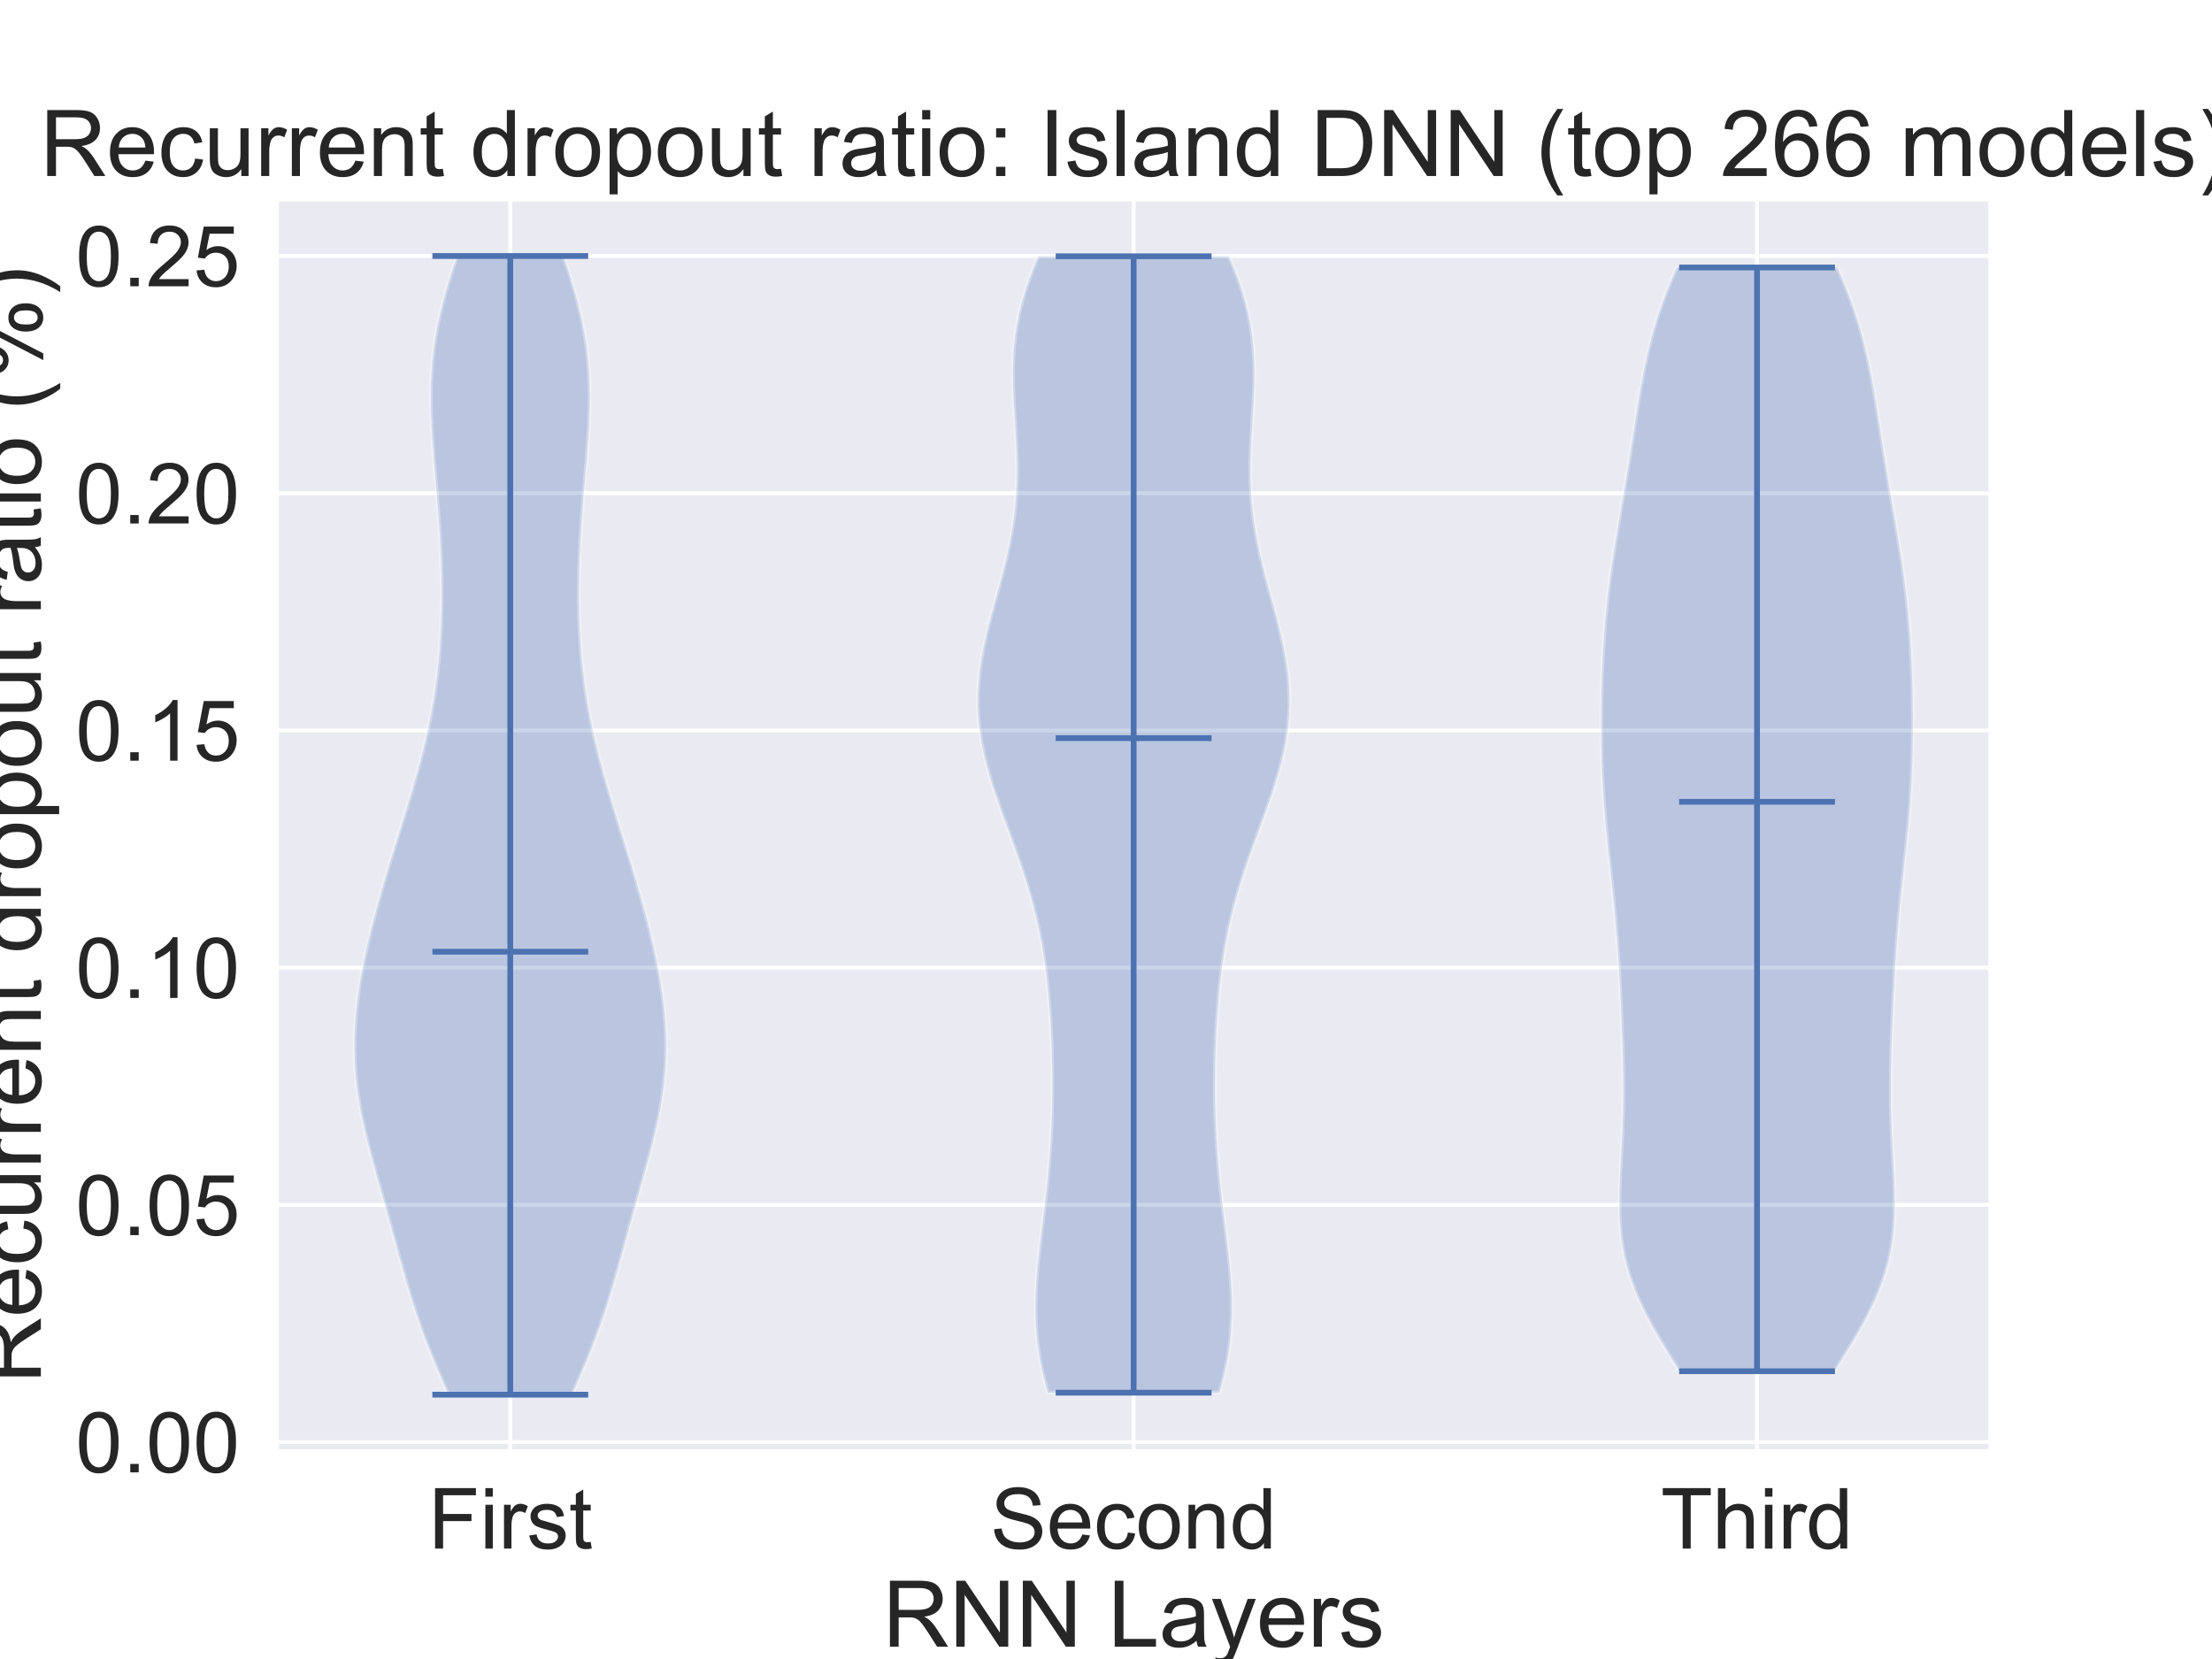 <?xml version="1.0" encoding="utf-8" standalone="no"?>
<!DOCTYPE svg PUBLIC "-//W3C//DTD SVG 1.1//EN"
  "http://www.w3.org/Graphics/SVG/1.1/DTD/svg11.dtd">
<!-- Created with matplotlib (https://matplotlib.org/) -->
<svg height="432pt" version="1.1" viewBox="0 0 576 432" width="576pt" xmlns="http://www.w3.org/2000/svg" xmlns:xlink="http://www.w3.org/1999/xlink">
 <defs>
  <style type="text/css">*{stroke-linecap:butt;stroke-linejoin:round;}</style>
 </defs>
 <g id="figure_1">
  <g id="patch_1">
   <path d="M 0 432 
L 576 432 
L 576 0 
L 0 0 
z
" style="fill:#ffffff;"/>
  </g>
  <g id="axes_1">
   <g id="patch_2">
    <path d="M 72 378 
L 518.4 378 
L 518.4 51.84 
L 72 51.84 
z
" style="fill:#eaeaf2;"/>
   </g>
   <g id="matplotlib.axis_1">
    <g id="xtick_1">
     <g id="line2d_1">
      <path clip-path="url(#pc6fac1fc31)" d="M 132.873 378 
L 132.873 51.84 
" style="fill:none;stroke:#ffffff;stroke-linecap:round;"/>
     </g>
     <g id="text_1">
      <!-- First -->
      <g style="fill:#262626;" transform="translate(111.491 403.247)scale(0.22 -0.22)">
       <defs>
        <path d="M 8.203 0 
L 8.203 71.578 
L 56.5 71.578 
L 56.5 63.141 
L 17.672 63.141 
L 17.672 40.969 
L 51.266 40.969 
L 51.266 32.516 
L 17.672 32.516 
L 17.672 0 
z
" id="ArialMT-70"/>
        <path d="M 6.641 61.469 
L 6.641 71.578 
L 15.438 71.578 
L 15.438 61.469 
z
M 6.641 0 
L 6.641 51.859 
L 15.438 51.859 
L 15.438 0 
z
" id="ArialMT-105"/>
        <path d="M 6.5 0 
L 6.5 51.859 
L 14.406 51.859 
L 14.406 44 
Q 17.438 49.516 20 51.266 
Q 22.562 53.031 25.641 53.031 
Q 30.078 53.031 34.672 50.203 
L 31.641 42.047 
Q 28.422 43.953 25.203 43.953 
Q 22.312 43.953 20.016 42.219 
Q 17.719 40.484 16.75 37.406 
Q 15.281 32.719 15.281 27.156 
L 15.281 0 
z
" id="ArialMT-114"/>
        <path d="M 3.078 15.484 
L 11.766 16.844 
Q 12.5 11.625 15.844 8.844 
Q 19.188 6.062 25.203 6.062 
Q 31.25 6.062 34.172 8.516 
Q 37.109 10.984 37.109 14.312 
Q 37.109 17.281 34.516 19 
Q 32.719 20.172 25.531 21.969 
Q 15.875 24.422 12.141 26.203 
Q 8.406 27.984 6.469 31.125 
Q 4.547 34.281 4.547 38.094 
Q 4.547 41.547 6.125 44.5 
Q 7.719 47.469 10.453 49.422 
Q 12.5 50.922 16.031 51.969 
Q 19.578 53.031 23.641 53.031 
Q 29.734 53.031 34.344 51.266 
Q 38.969 49.516 41.156 46.5 
Q 43.359 43.5 44.188 38.484 
L 35.594 37.312 
Q 35.016 41.312 32.203 43.547 
Q 29.391 45.797 24.266 45.797 
Q 18.219 45.797 15.625 43.797 
Q 13.031 41.797 13.031 39.109 
Q 13.031 37.406 14.109 36.031 
Q 15.188 34.625 17.484 33.688 
Q 18.797 33.203 25.25 31.453 
Q 34.578 28.953 38.25 27.359 
Q 41.938 25.781 44.031 22.75 
Q 46.141 19.734 46.141 15.234 
Q 46.141 10.844 43.578 6.953 
Q 41.016 3.078 36.172 0.953 
Q 31.344 -1.172 25.25 -1.172 
Q 15.141 -1.172 9.844 3.031 
Q 4.547 7.234 3.078 15.484 
z
" id="ArialMT-115"/>
        <path d="M 25.781 7.859 
L 27.047 0.094 
Q 23.344 -0.688 20.406 -0.688 
Q 15.625 -0.688 12.984 0.828 
Q 10.359 2.344 9.281 4.812 
Q 8.203 7.281 8.203 15.188 
L 8.203 45.016 
L 1.766 45.016 
L 1.766 51.859 
L 8.203 51.859 
L 8.203 64.703 
L 16.938 69.969 
L 16.938 51.859 
L 25.781 51.859 
L 25.781 45.016 
L 16.938 45.016 
L 16.938 14.703 
Q 16.938 10.938 17.406 9.859 
Q 17.875 8.797 18.922 8.156 
Q 19.969 7.516 21.922 7.516 
Q 23.391 7.516 25.781 7.859 
z
" id="ArialMT-116"/>
       </defs>
       <use xlink:href="#ArialMT-70"/>
       <use x="61.084" xlink:href="#ArialMT-105"/>
       <use x="83.301" xlink:href="#ArialMT-114"/>
       <use x="116.602" xlink:href="#ArialMT-115"/>
       <use x="166.602" xlink:href="#ArialMT-116"/>
      </g>
     </g>
    </g>
    <g id="xtick_2">
     <g id="line2d_2">
      <path clip-path="url(#pc6fac1fc31)" d="M 295.2 378 
L 295.2 51.84 
" style="fill:none;stroke:#ffffff;stroke-linecap:round;"/>
     </g>
     <g id="text_2">
      <!-- Second -->
      <g style="fill:#262626;" transform="translate(257.895 403.247)scale(0.22 -0.22)">
       <defs>
        <path d="M 4.5 23 
L 13.422 23.781 
Q 14.062 18.406 16.375 14.969 
Q 18.703 11.531 23.578 9.406 
Q 28.469 7.281 34.578 7.281 
Q 39.984 7.281 44.141 8.891 
Q 48.297 10.5 50.312 13.297 
Q 52.344 16.109 52.344 19.438 
Q 52.344 22.797 50.391 25.312 
Q 48.438 27.828 43.953 29.547 
Q 41.062 30.672 31.203 33.031 
Q 21.344 35.406 17.391 37.5 
Q 12.25 40.188 9.734 44.156 
Q 7.234 48.141 7.234 53.078 
Q 7.234 58.5 10.297 63.203 
Q 13.375 67.922 19.281 70.359 
Q 25.203 72.797 32.422 72.797 
Q 40.375 72.797 46.453 70.234 
Q 52.547 67.672 55.812 62.688 
Q 59.078 57.719 59.328 51.422 
L 50.25 50.734 
Q 49.516 57.516 45.281 60.984 
Q 41.062 64.453 32.812 64.453 
Q 24.219 64.453 20.281 61.297 
Q 16.359 58.156 16.359 53.719 
Q 16.359 49.859 19.141 47.359 
Q 21.875 44.875 33.422 42.266 
Q 44.969 39.656 49.266 37.703 
Q 55.516 34.812 58.484 30.391 
Q 61.469 25.984 61.469 20.219 
Q 61.469 14.5 58.203 9.438 
Q 54.938 4.391 48.797 1.578 
Q 42.672 -1.219 35.016 -1.219 
Q 25.297 -1.219 18.719 1.609 
Q 12.156 4.438 8.422 10.125 
Q 4.688 15.828 4.5 23 
z
" id="ArialMT-83"/>
        <path d="M 42.094 16.703 
L 51.172 15.578 
Q 49.031 7.625 43.219 3.219 
Q 37.406 -1.172 28.375 -1.172 
Q 17 -1.172 10.328 5.828 
Q 3.656 12.844 3.656 25.484 
Q 3.656 38.578 10.391 45.797 
Q 17.141 53.031 27.875 53.031 
Q 38.281 53.031 44.875 45.953 
Q 51.469 38.875 51.469 26.031 
Q 51.469 25.25 51.422 23.688 
L 12.75 23.688 
Q 13.234 15.141 17.578 10.594 
Q 21.922 6.062 28.422 6.062 
Q 33.25 6.062 36.672 8.594 
Q 40.094 11.141 42.094 16.703 
z
M 13.234 30.906 
L 42.188 30.906 
Q 41.609 37.453 38.875 40.719 
Q 34.672 45.797 27.984 45.797 
Q 21.922 45.797 17.797 41.75 
Q 13.672 37.703 13.234 30.906 
z
" id="ArialMT-101"/>
        <path d="M 40.438 19 
L 49.078 17.875 
Q 47.656 8.938 41.812 3.875 
Q 35.984 -1.172 27.484 -1.172 
Q 16.844 -1.172 10.375 5.781 
Q 3.906 12.75 3.906 25.734 
Q 3.906 34.125 6.688 40.422 
Q 9.469 46.734 15.156 49.875 
Q 20.844 53.031 27.547 53.031 
Q 35.984 53.031 41.359 48.75 
Q 46.734 44.484 48.25 36.625 
L 39.703 35.297 
Q 38.484 40.531 35.375 43.156 
Q 32.281 45.797 27.875 45.797 
Q 21.234 45.797 17.078 41.031 
Q 12.938 36.281 12.938 25.984 
Q 12.938 15.531 16.938 10.797 
Q 20.953 6.062 27.391 6.062 
Q 32.562 6.062 36.031 9.234 
Q 39.5 12.406 40.438 19 
z
" id="ArialMT-99"/>
        <path d="M 3.328 25.922 
Q 3.328 40.328 11.328 47.266 
Q 18.016 53.031 27.641 53.031 
Q 38.328 53.031 45.109 46.016 
Q 51.906 39.016 51.906 26.656 
Q 51.906 16.656 48.906 10.906 
Q 45.906 5.172 40.156 2 
Q 34.422 -1.172 27.641 -1.172 
Q 16.75 -1.172 10.031 5.812 
Q 3.328 12.797 3.328 25.922 
z
M 12.359 25.922 
Q 12.359 15.969 16.703 11.016 
Q 21.047 6.062 27.641 6.062 
Q 34.188 6.062 38.531 11.031 
Q 42.875 16.016 42.875 26.219 
Q 42.875 35.844 38.5 40.797 
Q 34.125 45.75 27.641 45.75 
Q 21.047 45.75 16.703 40.812 
Q 12.359 35.891 12.359 25.922 
z
" id="ArialMT-111"/>
        <path d="M 6.594 0 
L 6.594 51.859 
L 14.5 51.859 
L 14.5 44.484 
Q 20.219 53.031 31 53.031 
Q 35.688 53.031 39.625 51.344 
Q 43.562 49.656 45.516 46.922 
Q 47.469 44.188 48.25 40.438 
Q 48.734 37.984 48.734 31.891 
L 48.734 0 
L 39.938 0 
L 39.938 31.547 
Q 39.938 36.922 38.906 39.578 
Q 37.891 42.234 35.281 43.812 
Q 32.672 45.406 29.156 45.406 
Q 23.531 45.406 19.453 41.844 
Q 15.375 38.281 15.375 28.328 
L 15.375 0 
z
" id="ArialMT-110"/>
        <path d="M 40.234 0 
L 40.234 6.547 
Q 35.297 -1.172 25.734 -1.172 
Q 19.531 -1.172 14.328 2.25 
Q 9.125 5.672 6.266 11.797 
Q 3.422 17.922 3.422 25.875 
Q 3.422 33.641 6 39.969 
Q 8.594 46.297 13.766 49.656 
Q 18.953 53.031 25.344 53.031 
Q 30.031 53.031 33.688 51.047 
Q 37.359 49.078 39.656 45.906 
L 39.656 71.578 
L 48.391 71.578 
L 48.391 0 
z
M 12.453 25.875 
Q 12.453 15.922 16.641 10.984 
Q 20.844 6.062 26.562 6.062 
Q 32.328 6.062 36.344 10.766 
Q 40.375 15.484 40.375 25.141 
Q 40.375 35.797 36.266 40.766 
Q 32.172 45.75 26.172 45.75 
Q 20.312 45.75 16.375 40.969 
Q 12.453 36.188 12.453 25.875 
z
" id="ArialMT-100"/>
       </defs>
       <use xlink:href="#ArialMT-83"/>
       <use x="66.699" xlink:href="#ArialMT-101"/>
       <use x="122.314" xlink:href="#ArialMT-99"/>
       <use x="172.314" xlink:href="#ArialMT-111"/>
       <use x="227.93" xlink:href="#ArialMT-110"/>
       <use x="283.545" xlink:href="#ArialMT-100"/>
      </g>
     </g>
    </g>
    <g id="xtick_3">
     <g id="line2d_3">
      <path clip-path="url(#pc6fac1fc31)" d="M 457.527 378 
L 457.527 51.84 
" style="fill:none;stroke:#ffffff;stroke-linecap:round;"/>
     </g>
     <g id="text_3">
      <!-- Third -->
      <g style="fill:#262626;" transform="translate(432.468 403.247)scale(0.22 -0.22)">
       <defs>
        <path d="M 25.922 0 
L 25.922 63.141 
L 2.344 63.141 
L 2.344 71.578 
L 59.078 71.578 
L 59.078 63.141 
L 35.406 63.141 
L 35.406 0 
z
" id="ArialMT-84"/>
        <path d="M 6.594 0 
L 6.594 71.578 
L 15.375 71.578 
L 15.375 45.906 
Q 21.531 53.031 30.906 53.031 
Q 36.672 53.031 40.922 50.75 
Q 45.172 48.484 47 44.484 
Q 48.828 40.484 48.828 32.859 
L 48.828 0 
L 40.047 0 
L 40.047 32.859 
Q 40.047 39.453 37.188 42.453 
Q 34.328 45.453 29.109 45.453 
Q 25.203 45.453 21.75 43.422 
Q 18.312 41.406 16.844 37.938 
Q 15.375 34.469 15.375 28.375 
L 15.375 0 
z
" id="ArialMT-104"/>
       </defs>
       <use xlink:href="#ArialMT-84"/>
       <use x="61.084" xlink:href="#ArialMT-104"/>
       <use x="116.699" xlink:href="#ArialMT-105"/>
       <use x="138.916" xlink:href="#ArialMT-114"/>
       <use x="172.217" xlink:href="#ArialMT-100"/>
      </g>
     </g>
    </g>
    <g id="text_4">
     <!-- RNN Layers -->
     <g style="fill:#262626;" transform="translate(229.852 428.798)scale(0.24 -0.24)">
      <defs>
       <path d="M 7.859 0 
L 7.859 71.578 
L 39.594 71.578 
Q 49.172 71.578 54.141 69.641 
Q 59.125 67.719 62.109 62.828 
Q 65.094 57.953 65.094 52.047 
Q 65.094 44.438 60.156 39.203 
Q 55.219 33.984 44.922 32.562 
Q 48.688 30.766 50.641 29 
Q 54.781 25.203 58.5 19.484 
L 70.953 0 
L 59.031 0 
L 49.562 14.891 
Q 45.406 21.344 42.719 24.75 
Q 40.047 28.172 37.922 29.531 
Q 35.797 30.906 33.594 31.453 
Q 31.984 31.781 28.328 31.781 
L 17.328 31.781 
L 17.328 0 
z
M 17.328 39.984 
L 37.703 39.984 
Q 44.188 39.984 47.844 41.328 
Q 51.516 42.672 53.422 45.625 
Q 55.328 48.578 55.328 52.047 
Q 55.328 57.125 51.641 60.391 
Q 47.953 63.672 39.984 63.672 
L 17.328 63.672 
z
" id="ArialMT-82"/>
       <path d="M 7.625 0 
L 7.625 71.578 
L 17.328 71.578 
L 54.938 15.375 
L 54.938 71.578 
L 64.016 71.578 
L 64.016 0 
L 54.297 0 
L 16.703 56.25 
L 16.703 0 
z
" id="ArialMT-78"/>
       <path id="ArialMT-32"/>
       <path d="M 7.328 0 
L 7.328 71.578 
L 16.797 71.578 
L 16.797 8.453 
L 52.047 8.453 
L 52.047 0 
z
" id="ArialMT-76"/>
       <path d="M 40.438 6.391 
Q 35.547 2.25 31.031 0.531 
Q 26.516 -1.172 21.344 -1.172 
Q 12.797 -1.172 8.203 3 
Q 3.609 7.172 3.609 13.672 
Q 3.609 17.484 5.344 20.625 
Q 7.078 23.781 9.891 25.688 
Q 12.703 27.594 16.219 28.562 
Q 18.797 29.25 24.031 29.891 
Q 34.672 31.156 39.703 32.906 
Q 39.75 34.719 39.75 35.203 
Q 39.75 40.578 37.25 42.781 
Q 33.891 45.75 27.25 45.75 
Q 21.047 45.75 18.094 43.578 
Q 15.141 41.406 13.719 35.891 
L 5.125 37.062 
Q 6.297 42.578 8.984 45.969 
Q 11.672 49.359 16.75 51.188 
Q 21.828 53.031 28.516 53.031 
Q 35.156 53.031 39.297 51.469 
Q 43.453 49.906 45.406 47.531 
Q 47.359 45.172 48.141 41.547 
Q 48.578 39.312 48.578 33.453 
L 48.578 21.734 
Q 48.578 9.469 49.141 6.219 
Q 49.703 2.984 51.375 0 
L 42.188 0 
Q 40.828 2.734 40.438 6.391 
z
M 39.703 26.031 
Q 34.906 24.078 25.344 22.703 
Q 19.922 21.922 17.672 20.938 
Q 15.438 19.969 14.203 18.094 
Q 12.984 16.219 12.984 13.922 
Q 12.984 10.406 15.641 8.062 
Q 18.312 5.719 23.438 5.719 
Q 28.516 5.719 32.469 7.938 
Q 36.422 10.156 38.281 14.016 
Q 39.703 17 39.703 22.797 
z
" id="ArialMT-97"/>
       <path d="M 6.203 -19.969 
L 5.219 -11.719 
Q 8.109 -12.5 10.25 -12.5 
Q 13.188 -12.5 14.938 -11.516 
Q 16.703 -10.547 17.828 -8.797 
Q 18.656 -7.469 20.516 -2.25 
Q 20.75 -1.516 21.297 -0.094 
L 1.609 51.859 
L 11.078 51.859 
L 21.875 21.828 
Q 23.969 16.109 25.641 9.812 
Q 27.156 15.875 29.25 21.625 
L 40.328 51.859 
L 49.125 51.859 
L 29.391 -0.875 
Q 26.219 -9.422 24.469 -12.641 
Q 22.125 -17 19.094 -19.016 
Q 16.062 -21.047 11.859 -21.047 
Q 9.328 -21.047 6.203 -19.969 
z
" id="ArialMT-121"/>
      </defs>
      <use xlink:href="#ArialMT-82"/>
      <use x="72.217" xlink:href="#ArialMT-78"/>
      <use x="144.434" xlink:href="#ArialMT-78"/>
      <use x="216.65" xlink:href="#ArialMT-32"/>
      <use x="244.434" xlink:href="#ArialMT-76"/>
      <use x="300.049" xlink:href="#ArialMT-97"/>
      <use x="355.664" xlink:href="#ArialMT-121"/>
      <use x="405.664" xlink:href="#ArialMT-101"/>
      <use x="461.279" xlink:href="#ArialMT-114"/>
      <use x="494.58" xlink:href="#ArialMT-115"/>
     </g>
    </g>
   </g>
   <g id="matplotlib.axis_2">
    <g id="ytick_1">
     <g id="line2d_4">
      <path clip-path="url(#pc6fac1fc31)" d="M 72 375.529 
L 518.4 375.529 
" style="fill:none;stroke:#ffffff;stroke-linecap:round;"/>
     </g>
     <g id="text_5">
      <!-- 0.00 -->
      <g style="fill:#262626;" transform="translate(19.686 383.403)scale(0.22 -0.22)">
       <defs>
        <path d="M 4.156 35.297 
Q 4.156 48 6.766 55.734 
Q 9.375 63.484 14.516 67.672 
Q 19.672 71.875 27.484 71.875 
Q 33.25 71.875 37.594 69.547 
Q 41.938 67.234 44.766 62.859 
Q 47.609 58.5 49.219 52.219 
Q 50.828 45.953 50.828 35.297 
Q 50.828 22.703 48.234 14.969 
Q 45.656 7.234 40.5 3 
Q 35.359 -1.219 27.484 -1.219 
Q 17.141 -1.219 11.234 6.203 
Q 4.156 15.141 4.156 35.297 
z
M 13.188 35.297 
Q 13.188 17.672 17.312 11.828 
Q 21.438 6 27.484 6 
Q 33.547 6 37.672 11.859 
Q 41.797 17.719 41.797 35.297 
Q 41.797 52.984 37.672 58.781 
Q 33.547 64.594 27.391 64.594 
Q 21.344 64.594 17.719 59.469 
Q 13.188 52.938 13.188 35.297 
z
" id="ArialMT-48"/>
        <path d="M 9.078 0 
L 9.078 10.016 
L 19.094 10.016 
L 19.094 0 
z
" id="ArialMT-46"/>
       </defs>
       <use xlink:href="#ArialMT-48"/>
       <use x="55.615" xlink:href="#ArialMT-46"/>
       <use x="83.398" xlink:href="#ArialMT-48"/>
       <use x="139.014" xlink:href="#ArialMT-48"/>
      </g>
     </g>
    </g>
    <g id="ytick_2">
     <g id="line2d_5">
      <path clip-path="url(#pc6fac1fc31)" d="M 72 313.756 
L 518.4 313.756 
" style="fill:none;stroke:#ffffff;stroke-linecap:round;"/>
     </g>
     <g id="text_6">
      <!-- 0.05 -->
      <g style="fill:#262626;" transform="translate(19.686 321.63)scale(0.22 -0.22)">
       <defs>
        <path d="M 4.156 18.75 
L 13.375 19.531 
Q 14.406 12.797 18.141 9.391 
Q 21.875 6 27.156 6 
Q 33.5 6 37.891 10.781 
Q 42.281 15.578 42.281 23.484 
Q 42.281 31 38.062 35.344 
Q 33.844 39.703 27 39.703 
Q 22.75 39.703 19.328 37.766 
Q 15.922 35.844 13.969 32.766 
L 5.719 33.844 
L 12.641 70.609 
L 48.25 70.609 
L 48.25 62.203 
L 19.672 62.203 
L 15.828 42.969 
Q 22.266 47.469 29.344 47.469 
Q 38.719 47.469 45.156 40.969 
Q 51.609 34.469 51.609 24.266 
Q 51.609 14.547 45.953 7.469 
Q 39.062 -1.219 27.156 -1.219 
Q 17.391 -1.219 11.203 4.25 
Q 5.031 9.719 4.156 18.75 
z
" id="ArialMT-53"/>
       </defs>
       <use xlink:href="#ArialMT-48"/>
       <use x="55.615" xlink:href="#ArialMT-46"/>
       <use x="83.398" xlink:href="#ArialMT-48"/>
       <use x="139.014" xlink:href="#ArialMT-53"/>
      </g>
     </g>
    </g>
    <g id="ytick_3">
     <g id="line2d_6">
      <path clip-path="url(#pc6fac1fc31)" d="M 72 251.984 
L 518.4 251.984 
" style="fill:none;stroke:#ffffff;stroke-linecap:round;"/>
     </g>
     <g id="text_7">
      <!-- 0.10 -->
      <g style="fill:#262626;" transform="translate(19.686 259.857)scale(0.22 -0.22)">
       <defs>
        <path d="M 37.25 0 
L 28.469 0 
L 28.469 56 
Q 25.297 52.984 20.141 49.953 
Q 14.984 46.922 10.891 45.406 
L 10.891 53.906 
Q 18.266 57.375 23.781 62.297 
Q 29.297 67.234 31.594 71.875 
L 37.25 71.875 
z
" id="ArialMT-49"/>
       </defs>
       <use xlink:href="#ArialMT-48"/>
       <use x="55.615" xlink:href="#ArialMT-46"/>
       <use x="83.398" xlink:href="#ArialMT-49"/>
       <use x="139.014" xlink:href="#ArialMT-48"/>
      </g>
     </g>
    </g>
    <g id="ytick_4">
     <g id="line2d_7">
      <path clip-path="url(#pc6fac1fc31)" d="M 72 190.211 
L 518.4 190.211 
" style="fill:none;stroke:#ffffff;stroke-linecap:round;"/>
     </g>
     <g id="text_8">
      <!-- 0.15 -->
      <g style="fill:#262626;" transform="translate(19.686 198.085)scale(0.22 -0.22)">
       <use xlink:href="#ArialMT-48"/>
       <use x="55.615" xlink:href="#ArialMT-46"/>
       <use x="83.398" xlink:href="#ArialMT-49"/>
       <use x="139.014" xlink:href="#ArialMT-53"/>
      </g>
     </g>
    </g>
    <g id="ytick_5">
     <g id="line2d_8">
      <path clip-path="url(#pc6fac1fc31)" d="M 72 128.438 
L 518.4 128.438 
" style="fill:none;stroke:#ffffff;stroke-linecap:round;"/>
     </g>
     <g id="text_9">
      <!-- 0.20 -->
      <g style="fill:#262626;" transform="translate(19.686 136.312)scale(0.22 -0.22)">
       <defs>
        <path d="M 50.344 8.453 
L 50.344 0 
L 3.031 0 
Q 2.938 3.172 4.047 6.109 
Q 5.859 10.938 9.828 15.625 
Q 13.812 20.312 21.344 26.469 
Q 33.016 36.031 37.109 41.625 
Q 41.219 47.219 41.219 52.203 
Q 41.219 57.422 37.469 61 
Q 33.734 64.594 27.734 64.594 
Q 21.391 64.594 17.578 60.781 
Q 13.766 56.984 13.719 50.25 
L 4.688 51.172 
Q 5.609 61.281 11.656 66.578 
Q 17.719 71.875 27.938 71.875 
Q 38.234 71.875 44.234 66.156 
Q 50.25 60.453 50.25 52 
Q 50.25 47.703 48.484 43.547 
Q 46.734 39.406 42.656 34.812 
Q 38.578 30.219 29.109 22.219 
Q 21.188 15.578 18.938 13.203 
Q 16.703 10.844 15.234 8.453 
z
" id="ArialMT-50"/>
       </defs>
       <use xlink:href="#ArialMT-48"/>
       <use x="55.615" xlink:href="#ArialMT-46"/>
       <use x="83.398" xlink:href="#ArialMT-50"/>
       <use x="139.014" xlink:href="#ArialMT-48"/>
      </g>
     </g>
    </g>
    <g id="ytick_6">
     <g id="line2d_9">
      <path clip-path="url(#pc6fac1fc31)" d="M 72 66.665 
L 518.4 66.665 
" style="fill:none;stroke:#ffffff;stroke-linecap:round;"/>
     </g>
     <g id="text_10">
      <!-- 0.25 -->
      <g style="fill:#262626;" transform="translate(19.686 74.539)scale(0.22 -0.22)">
       <use xlink:href="#ArialMT-48"/>
       <use x="55.615" xlink:href="#ArialMT-46"/>
       <use x="83.398" xlink:href="#ArialMT-50"/>
       <use x="139.014" xlink:href="#ArialMT-53"/>
      </g>
     </g>
    </g>
    <g id="text_11">
     <!-- Recurrent dropout ratio (%) -->
     <g style="fill:#262626;" transform="translate(10.635 360.304)rotate(-90)scale(0.24 -0.24)">
      <defs>
       <path d="M 40.578 0 
L 40.578 7.625 
Q 34.516 -1.172 24.125 -1.172 
Q 19.531 -1.172 15.547 0.578 
Q 11.578 2.344 9.641 5 
Q 7.719 7.672 6.938 11.531 
Q 6.391 14.109 6.391 19.734 
L 6.391 51.859 
L 15.188 51.859 
L 15.188 23.094 
Q 15.188 16.219 15.719 13.812 
Q 16.547 10.359 19.234 8.375 
Q 21.922 6.391 25.875 6.391 
Q 29.828 6.391 33.297 8.422 
Q 36.766 10.453 38.203 13.938 
Q 39.656 17.438 39.656 24.078 
L 39.656 51.859 
L 48.438 51.859 
L 48.438 0 
z
" id="ArialMT-117"/>
       <path d="M 6.594 -19.875 
L 6.594 51.859 
L 14.594 51.859 
L 14.594 45.125 
Q 17.438 49.078 21 51.047 
Q 24.562 53.031 29.641 53.031 
Q 36.281 53.031 41.359 49.609 
Q 46.438 46.188 49.016 39.953 
Q 51.609 33.734 51.609 26.312 
Q 51.609 18.359 48.75 11.984 
Q 45.906 5.609 40.453 2.219 
Q 35.016 -1.172 29 -1.172 
Q 24.609 -1.172 21.109 0.688 
Q 17.625 2.547 15.375 5.375 
L 15.375 -19.875 
z
M 14.547 25.641 
Q 14.547 15.625 18.594 10.844 
Q 22.656 6.062 28.422 6.062 
Q 34.281 6.062 38.453 11.016 
Q 42.625 15.969 42.625 26.375 
Q 42.625 36.281 38.547 41.203 
Q 34.469 46.141 28.812 46.141 
Q 23.188 46.141 18.859 40.891 
Q 14.547 35.641 14.547 25.641 
z
" id="ArialMT-112"/>
       <path d="M 23.391 -21.047 
Q 16.109 -11.859 11.078 0.438 
Q 6.062 12.75 6.062 25.922 
Q 6.062 37.547 9.812 48.188 
Q 14.203 60.547 23.391 72.797 
L 29.688 72.797 
Q 23.781 62.641 21.875 58.297 
Q 18.891 51.562 17.188 44.234 
Q 15.094 35.109 15.094 25.875 
Q 15.094 2.391 29.688 -21.047 
z
" id="ArialMT-40"/>
       <path d="M 5.812 54.391 
Q 5.812 62.062 9.672 67.422 
Q 13.531 72.797 20.844 72.797 
Q 27.594 72.797 32 67.984 
Q 36.422 63.188 36.422 53.859 
Q 36.422 44.781 31.953 39.875 
Q 27.484 34.969 20.953 34.969 
Q 14.453 34.969 10.125 39.797 
Q 5.812 44.625 5.812 54.391 
z
M 21.094 66.75 
Q 17.828 66.75 15.656 63.906 
Q 13.484 61.078 13.484 53.516 
Q 13.484 46.625 15.672 43.812 
Q 17.875 41.016 21.094 41.016 
Q 24.422 41.016 26.594 43.844 
Q 28.766 46.688 28.766 54.203 
Q 28.766 61.141 26.562 63.938 
Q 24.359 66.75 21.094 66.75 
z
M 21.141 -2.641 
L 60.297 72.797 
L 67.438 72.797 
L 28.422 -2.641 
z
M 52.094 16.797 
Q 52.094 24.516 55.953 29.859 
Q 59.812 35.203 67.188 35.203 
Q 73.922 35.203 78.344 30.391 
Q 82.766 25.594 82.766 16.266 
Q 82.766 7.172 78.297 2.266 
Q 73.828 -2.641 67.234 -2.641 
Q 60.75 -2.641 56.422 2.219 
Q 52.094 7.078 52.094 16.797 
z
M 67.438 29.156 
Q 64.109 29.156 61.938 26.312 
Q 59.766 23.484 59.766 15.922 
Q 59.766 9.078 61.953 6.25 
Q 64.156 3.422 67.391 3.422 
Q 70.75 3.422 72.922 6.25 
Q 75.094 9.078 75.094 16.609 
Q 75.094 23.531 72.891 26.344 
Q 70.703 29.156 67.438 29.156 
z
" id="ArialMT-37"/>
       <path d="M 12.359 -21.047 
L 6.062 -21.047 
Q 20.656 2.391 20.656 25.875 
Q 20.656 35.062 18.562 44.094 
Q 16.891 51.422 13.922 58.156 
Q 12.016 62.547 6.062 72.797 
L 12.359 72.797 
Q 21.531 60.547 25.922 48.188 
Q 29.688 37.547 29.688 25.922 
Q 29.688 12.75 24.625 0.438 
Q 19.578 -11.859 12.359 -21.047 
z
" id="ArialMT-41"/>
      </defs>
      <use xlink:href="#ArialMT-82"/>
      <use x="72.217" xlink:href="#ArialMT-101"/>
      <use x="127.832" xlink:href="#ArialMT-99"/>
      <use x="177.832" xlink:href="#ArialMT-117"/>
      <use x="233.447" xlink:href="#ArialMT-114"/>
      <use x="266.748" xlink:href="#ArialMT-114"/>
      <use x="300.049" xlink:href="#ArialMT-101"/>
      <use x="355.664" xlink:href="#ArialMT-110"/>
      <use x="411.279" xlink:href="#ArialMT-116"/>
      <use x="439.062" xlink:href="#ArialMT-32"/>
      <use x="466.846" xlink:href="#ArialMT-100"/>
      <use x="522.461" xlink:href="#ArialMT-114"/>
      <use x="555.762" xlink:href="#ArialMT-111"/>
      <use x="611.377" xlink:href="#ArialMT-112"/>
      <use x="666.992" xlink:href="#ArialMT-111"/>
      <use x="722.607" xlink:href="#ArialMT-117"/>
      <use x="778.223" xlink:href="#ArialMT-116"/>
      <use x="806.006" xlink:href="#ArialMT-32"/>
      <use x="833.789" xlink:href="#ArialMT-114"/>
      <use x="867.09" xlink:href="#ArialMT-97"/>
      <use x="922.705" xlink:href="#ArialMT-116"/>
      <use x="950.488" xlink:href="#ArialMT-105"/>
      <use x="972.705" xlink:href="#ArialMT-111"/>
      <use x="1028.32" xlink:href="#ArialMT-32"/>
      <use x="1056.104" xlink:href="#ArialMT-40"/>
      <use x="1089.404" xlink:href="#ArialMT-37"/>
      <use x="1178.32" xlink:href="#ArialMT-41"/>
     </g>
    </g>
   </g>
   <g id="PolyCollection_1">
    <defs>
     <path d="M 148.932 -68.825 
L 116.814 -68.825 
L 115.485 -71.82 
L 114.185 -74.816 
L 112.924 -77.811 
L 111.715 -80.806 
L 110.563 -83.801 
L 109.471 -86.796 
L 108.44 -89.791 
L 107.465 -92.786 
L 106.54 -95.781 
L 105.657 -98.776 
L 104.803 -101.771 
L 103.97 -104.766 
L 103.147 -107.761 
L 102.325 -110.756 
L 101.499 -113.751 
L 100.664 -116.746 
L 99.821 -119.741 
L 98.973 -122.736 
L 98.128 -125.731 
L 97.294 -128.726 
L 96.483 -131.721 
L 95.71 -134.716 
L 94.987 -137.711 
L 94.328 -140.706 
L 93.747 -143.701 
L 93.253 -146.697 
L 92.856 -149.692 
L 92.562 -152.687 
L 92.373 -155.682 
L 92.291 -158.677 
L 92.314 -161.672 
L 92.438 -164.667 
L 92.657 -167.662 
L 92.966 -170.657 
L 93.358 -173.652 
L 93.824 -176.647 
L 94.359 -179.642 
L 94.955 -182.637 
L 95.607 -185.632 
L 96.308 -188.627 
L 97.054 -191.622 
L 97.84 -194.617 
L 98.662 -197.612 
L 99.515 -200.607 
L 100.394 -203.602 
L 101.295 -206.597 
L 102.213 -209.592 
L 103.141 -212.587 
L 104.074 -215.582 
L 105.004 -218.578 
L 105.926 -221.573 
L 106.831 -224.568 
L 107.713 -227.563 
L 108.565 -230.558 
L 109.379 -233.553 
L 110.15 -236.548 
L 110.872 -239.543 
L 111.54 -242.538 
L 112.15 -245.533 
L 112.701 -248.528 
L 113.189 -251.523 
L 113.615 -254.518 
L 113.98 -257.513 
L 114.284 -260.508 
L 114.531 -263.503 
L 114.723 -266.498 
L 114.863 -269.493 
L 114.955 -272.488 
L 115.002 -275.483 
L 115.007 -278.478 
L 114.972 -281.473 
L 114.9 -284.468 
L 114.793 -287.463 
L 114.654 -290.459 
L 114.485 -293.454 
L 114.288 -296.449 
L 114.069 -299.444 
L 113.83 -302.439 
L 113.578 -305.434 
L 113.321 -308.429 
L 113.066 -311.424 
L 112.823 -314.419 
L 112.603 -317.414 
L 112.417 -320.409 
L 112.276 -323.404 
L 112.193 -326.399 
L 112.179 -329.394 
L 112.243 -332.389 
L 112.394 -335.384 
L 112.639 -338.379 
L 112.984 -341.374 
L 113.429 -344.369 
L 113.976 -347.364 
L 114.62 -350.359 
L 115.356 -353.354 
L 116.175 -356.349 
L 117.068 -359.344 
L 118.021 -362.34 
L 119.021 -365.335 
L 146.724 -365.335 
L 146.724 -365.335 
L 147.724 -362.34 
L 148.678 -359.344 
L 149.571 -356.349 
L 150.39 -353.354 
L 151.126 -350.359 
L 151.77 -347.364 
L 152.316 -344.369 
L 152.762 -341.374 
L 153.106 -338.379 
L 153.352 -335.384 
L 153.503 -332.389 
L 153.567 -329.394 
L 153.552 -326.399 
L 153.469 -323.404 
L 153.329 -320.409 
L 153.142 -317.414 
L 152.922 -314.419 
L 152.679 -311.424 
L 152.425 -308.429 
L 152.167 -305.434 
L 151.916 -302.439 
L 151.677 -299.444 
L 151.457 -296.449 
L 151.261 -293.454 
L 151.091 -290.459 
L 150.952 -287.463 
L 150.846 -284.468 
L 150.774 -281.473 
L 150.739 -278.478 
L 150.743 -275.483 
L 150.79 -272.488 
L 150.882 -269.493 
L 151.023 -266.498 
L 151.215 -263.503 
L 151.461 -260.508 
L 151.766 -257.513 
L 152.13 -254.518 
L 152.557 -251.523 
L 153.045 -248.528 
L 153.595 -245.533 
L 154.205 -242.538 
L 154.873 -239.543 
L 155.595 -236.548 
L 156.366 -233.553 
L 157.181 -230.558 
L 158.032 -227.563 
L 158.914 -224.568 
L 159.82 -221.573 
L 160.741 -218.578 
L 161.672 -215.582 
L 162.605 -212.587 
L 163.533 -209.592 
L 164.45 -206.597 
L 165.351 -203.602 
L 166.231 -200.607 
L 167.083 -197.612 
L 167.905 -194.617 
L 168.691 -191.622 
L 169.437 -188.627 
L 170.139 -185.632 
L 170.79 -182.637 
L 171.386 -179.642 
L 171.921 -176.647 
L 172.388 -173.652 
L 172.779 -170.657 
L 173.088 -167.662 
L 173.308 -164.667 
L 173.432 -161.672 
L 173.455 -158.677 
L 173.372 -155.682 
L 173.184 -152.687 
L 172.889 -149.692 
L 172.492 -146.697 
L 171.998 -143.701 
L 171.417 -140.706 
L 170.758 -137.711 
L 170.036 -134.716 
L 169.262 -131.721 
L 168.452 -128.726 
L 167.618 -125.731 
L 166.772 -122.736 
L 165.924 -119.741 
L 165.082 -116.746 
L 164.247 -113.751 
L 163.42 -110.756 
L 162.598 -107.761 
L 161.775 -104.766 
L 160.942 -101.771 
L 160.089 -98.776 
L 159.205 -95.781 
L 158.28 -92.786 
L 157.306 -89.791 
L 156.274 -86.796 
L 155.183 -83.801 
L 154.031 -80.806 
L 152.821 -77.811 
L 151.561 -74.816 
L 150.26 -71.82 
L 148.932 -68.825 
z
" id="m74d374fa89" style="stroke:#ffffff;stroke-opacity:0.3;"/>
    </defs>
    <g clip-path="url(#pc6fac1fc31)">
     <use style="fill:#4c72b0;fill-opacity:0.3;stroke:#ffffff;stroke-opacity:0.3;" x="0" xlink:href="#m74d374fa89" y="432"/>
    </g>
   </g>
   <g id="PolyCollection_2">
    <defs>
     <path d="M 317.513 -69.352 
L 272.887 -69.352 
L 272.046 -72.341 
L 271.325 -75.33 
L 270.732 -78.319 
L 270.269 -81.309 
L 269.934 -84.298 
L 269.723 -87.287 
L 269.629 -90.276 
L 269.642 -93.265 
L 269.749 -96.254 
L 269.938 -99.243 
L 270.192 -102.232 
L 270.497 -105.221 
L 270.838 -108.21 
L 271.201 -111.199 
L 271.572 -114.188 
L 271.939 -117.177 
L 272.293 -120.166 
L 272.624 -123.155 
L 272.926 -126.144 
L 273.195 -129.133 
L 273.427 -132.122 
L 273.621 -135.111 
L 273.776 -138.1 
L 273.893 -141.09 
L 273.972 -144.079 
L 274.017 -147.068 
L 274.028 -150.057 
L 274.006 -153.046 
L 273.953 -156.035 
L 273.87 -159.024 
L 273.755 -162.013 
L 273.606 -165.002 
L 273.422 -167.991 
L 273.198 -170.98 
L 272.931 -173.969 
L 272.613 -176.958 
L 272.241 -179.947 
L 271.808 -182.936 
L 271.309 -185.925 
L 270.74 -188.914 
L 270.096 -191.903 
L 269.376 -194.892 
L 268.58 -197.882 
L 267.712 -200.871 
L 266.776 -203.86 
L 265.78 -206.849 
L 264.736 -209.838 
L 263.657 -212.827 
L 262.559 -215.816 
L 261.46 -218.805 
L 260.381 -221.794 
L 259.34 -224.783 
L 258.36 -227.772 
L 257.459 -230.761 
L 256.657 -233.75 
L 255.971 -236.739 
L 255.415 -239.728 
L 254.999 -242.717 
L 254.733 -245.706 
L 254.618 -248.695 
L 254.655 -251.684 
L 254.84 -254.673 
L 255.163 -257.663 
L 255.614 -260.652 
L 256.176 -263.641 
L 256.832 -266.63 
L 257.563 -269.619 
L 258.345 -272.608 
L 259.157 -275.597 
L 259.977 -278.586 
L 260.783 -281.575 
L 261.553 -284.564 
L 262.269 -287.553 
L 262.914 -290.542 
L 263.476 -293.531 
L 263.944 -296.52 
L 264.313 -299.509 
L 264.579 -302.498 
L 264.745 -305.487 
L 264.817 -308.476 
L 264.804 -311.465 
L 264.721 -314.455 
L 264.582 -317.444 
L 264.407 -320.433 
L 264.218 -323.422 
L 264.037 -326.411 
L 263.886 -329.4 
L 263.789 -332.389 
L 263.767 -335.378 
L 263.839 -338.367 
L 264.023 -341.356 
L 264.334 -344.345 
L 264.781 -347.334 
L 265.37 -350.323 
L 266.105 -353.312 
L 266.983 -356.301 
L 267.998 -359.29 
L 269.14 -362.279 
L 270.395 -365.268 
L 320.005 -365.268 
L 320.005 -365.268 
L 321.26 -362.279 
L 322.402 -359.29 
L 323.417 -356.301 
L 324.295 -353.312 
L 325.03 -350.323 
L 325.619 -347.334 
L 326.066 -344.345 
L 326.377 -341.356 
L 326.561 -338.367 
L 326.633 -335.378 
L 326.611 -332.389 
L 326.514 -329.4 
L 326.363 -326.411 
L 326.182 -323.422 
L 325.993 -320.433 
L 325.818 -317.444 
L 325.679 -314.455 
L 325.596 -311.465 
L 325.583 -308.476 
L 325.655 -305.487 
L 325.821 -302.498 
L 326.087 -299.509 
L 326.456 -296.52 
L 326.924 -293.531 
L 327.486 -290.542 
L 328.131 -287.553 
L 328.847 -284.564 
L 329.617 -281.575 
L 330.423 -278.586 
L 331.243 -275.597 
L 332.055 -272.608 
L 332.837 -269.619 
L 333.568 -266.63 
L 334.224 -263.641 
L 334.786 -260.652 
L 335.237 -257.663 
L 335.56 -254.673 
L 335.745 -251.684 
L 335.782 -248.695 
L 335.667 -245.706 
L 335.401 -242.717 
L 334.985 -239.728 
L 334.429 -236.739 
L 333.743 -233.75 
L 332.941 -230.761 
L 332.04 -227.772 
L 331.06 -224.783 
L 330.019 -221.794 
L 328.94 -218.805 
L 327.841 -215.816 
L 326.743 -212.827 
L 325.664 -209.838 
L 324.62 -206.849 
L 323.624 -203.86 
L 322.688 -200.871 
L 321.82 -197.882 
L 321.024 -194.892 
L 320.304 -191.903 
L 319.66 -188.914 
L 319.091 -185.925 
L 318.592 -182.936 
L 318.159 -179.947 
L 317.787 -176.958 
L 317.469 -173.969 
L 317.202 -170.98 
L 316.978 -167.991 
L 316.794 -165.002 
L 316.645 -162.013 
L 316.53 -159.024 
L 316.447 -156.035 
L 316.394 -153.046 
L 316.372 -150.057 
L 316.383 -147.068 
L 316.428 -144.079 
L 316.507 -141.09 
L 316.624 -138.1 
L 316.779 -135.111 
L 316.973 -132.122 
L 317.205 -129.133 
L 317.474 -126.144 
L 317.776 -123.155 
L 318.107 -120.166 
L 318.461 -117.177 
L 318.828 -114.188 
L 319.199 -111.199 
L 319.562 -108.21 
L 319.903 -105.221 
L 320.208 -102.232 
L 320.462 -99.243 
L 320.651 -96.254 
L 320.758 -93.265 
L 320.771 -90.276 
L 320.677 -87.287 
L 320.466 -84.298 
L 320.131 -81.309 
L 319.668 -78.319 
L 319.075 -75.33 
L 318.354 -72.341 
L 317.513 -69.352 
z
" id="m002e8a2c3a" style="stroke:#ffffff;stroke-opacity:0.3;"/>
    </defs>
    <g clip-path="url(#pc6fac1fc31)">
     <use style="fill:#4c72b0;fill-opacity:0.3;stroke:#ffffff;stroke-opacity:0.3;" x="0" xlink:href="#m002e8a2c3a" y="432"/>
    </g>
   </g>
   <g id="PolyCollection_3">
    <defs>
     <path d="M 477.701 -74.931 
L 437.353 -74.931 
L 435.528 -77.834 
L 433.727 -80.737 
L 431.98 -83.641 
L 430.313 -86.544 
L 428.753 -89.447 
L 427.324 -92.35 
L 426.044 -95.253 
L 424.927 -98.157 
L 423.982 -101.06 
L 423.212 -103.963 
L 422.614 -106.866 
L 422.177 -109.769 
L 421.887 -112.673 
L 421.728 -115.576 
L 421.677 -118.479 
L 421.711 -121.382 
L 421.808 -124.286 
L 421.945 -127.189 
L 422.101 -130.092 
L 422.259 -132.995 
L 422.405 -135.898 
L 422.528 -138.802 
L 422.62 -141.705 
L 422.679 -144.608 
L 422.705 -147.511 
L 422.698 -150.414 
L 422.662 -153.318 
L 422.601 -156.221 
L 422.521 -159.124 
L 422.425 -162.027 
L 422.317 -164.931 
L 422.198 -167.834 
L 422.07 -170.737 
L 421.931 -173.64 
L 421.782 -176.543 
L 421.618 -179.447 
L 421.439 -182.35 
L 421.241 -185.253 
L 421.023 -188.156 
L 420.784 -191.06 
L 420.525 -193.963 
L 420.246 -196.866 
L 419.951 -199.769 
L 419.645 -202.672 
L 419.331 -205.576 
L 419.018 -208.479 
L 418.711 -211.382 
L 418.416 -214.285 
L 418.139 -217.188 
L 417.887 -220.092 
L 417.661 -222.995 
L 417.466 -225.898 
L 417.303 -228.801 
L 417.172 -231.705 
L 417.072 -234.608 
L 417.002 -237.511 
L 416.961 -240.414 
L 416.945 -243.317 
L 416.955 -246.221 
L 416.988 -249.124 
L 417.044 -252.027 
L 417.124 -254.93 
L 417.229 -257.834 
L 417.36 -260.737 
L 417.52 -263.64 
L 417.712 -266.543 
L 417.937 -269.446 
L 418.198 -272.35 
L 418.495 -275.253 
L 418.828 -278.156 
L 419.196 -281.059 
L 419.597 -283.962 
L 420.027 -286.866 
L 420.482 -289.769 
L 420.957 -292.672 
L 421.446 -295.575 
L 421.943 -298.479 
L 422.442 -301.382 
L 422.938 -304.285 
L 423.427 -307.188 
L 423.907 -310.091 
L 424.375 -312.995 
L 424.833 -315.898 
L 425.284 -318.801 
L 425.731 -321.704 
L 426.182 -324.607 
L 426.645 -327.511 
L 427.13 -330.414 
L 427.648 -333.317 
L 428.211 -336.22 
L 428.83 -339.124 
L 429.515 -342.027 
L 430.276 -344.93 
L 431.119 -347.833 
L 432.051 -350.736 
L 433.071 -353.64 
L 434.179 -356.543 
L 435.368 -359.446 
L 436.631 -362.349 
L 478.423 -362.349 
L 478.423 -362.349 
L 479.686 -359.446 
L 480.876 -356.543 
L 481.984 -353.64 
L 483.004 -350.736 
L 483.935 -347.833 
L 484.779 -344.93 
L 485.54 -342.027 
L 486.225 -339.124 
L 486.844 -336.22 
L 487.406 -333.317 
L 487.924 -330.414 
L 488.41 -327.511 
L 488.873 -324.607 
L 489.324 -321.704 
L 489.771 -318.801 
L 490.221 -315.898 
L 490.679 -312.995 
L 491.148 -310.091 
L 491.627 -307.188 
L 492.116 -304.285 
L 492.613 -301.382 
L 493.112 -298.479 
L 493.609 -295.575 
L 494.098 -292.672 
L 494.572 -289.769 
L 495.028 -286.866 
L 495.458 -283.962 
L 495.859 -281.059 
L 496.227 -278.156 
L 496.56 -275.253 
L 496.857 -272.35 
L 497.117 -269.446 
L 497.342 -266.543 
L 497.534 -263.64 
L 497.694 -260.737 
L 497.826 -257.834 
L 497.931 -254.93 
L 498.011 -252.027 
L 498.067 -249.124 
L 498.1 -246.221 
L 498.109 -243.317 
L 498.094 -240.414 
L 498.052 -237.511 
L 497.982 -234.608 
L 497.883 -231.705 
L 497.752 -228.801 
L 497.588 -225.898 
L 497.393 -222.995 
L 497.168 -220.092 
L 496.915 -217.188 
L 496.639 -214.285 
L 496.344 -211.382 
L 496.037 -208.479 
L 495.723 -205.576 
L 495.41 -202.672 
L 495.103 -199.769 
L 494.808 -196.866 
L 494.53 -193.963 
L 494.27 -191.06 
L 494.031 -188.156 
L 493.813 -185.253 
L 493.616 -182.35 
L 493.436 -179.447 
L 493.273 -176.543 
L 493.123 -173.64 
L 492.985 -170.737 
L 492.856 -167.834 
L 492.738 -164.931 
L 492.629 -162.027 
L 492.533 -159.124 
L 492.453 -156.221 
L 492.393 -153.318 
L 492.357 -150.414 
L 492.35 -147.511 
L 492.375 -144.608 
L 492.434 -141.705 
L 492.527 -138.802 
L 492.65 -135.898 
L 492.795 -132.995 
L 492.954 -130.092 
L 493.11 -127.189 
L 493.247 -124.286 
L 493.344 -121.382 
L 493.378 -118.479 
L 493.327 -115.576 
L 493.167 -112.673 
L 492.878 -109.769 
L 492.441 -106.866 
L 491.842 -103.963 
L 491.072 -101.06 
L 490.128 -98.157 
L 489.011 -95.253 
L 487.731 -92.35 
L 486.301 -89.447 
L 484.742 -86.544 
L 483.075 -83.641 
L 481.327 -80.737 
L 479.526 -77.834 
L 477.701 -74.931 
z
" id="m948fda6dca" style="stroke:#ffffff;stroke-opacity:0.3;"/>
    </defs>
    <g clip-path="url(#pc6fac1fc31)">
     <use style="fill:#4c72b0;fill-opacity:0.3;stroke:#ffffff;stroke-opacity:0.3;" x="0" xlink:href="#m948fda6dca" y="432"/>
    </g>
   </g>
   <g id="LineCollection_1">
    <path clip-path="url(#pc6fac1fc31)" d="M 112.582 66.665 
L 153.164 66.665 
" style="fill:none;stroke:#4c72b0;stroke-width:1.5;"/>
    <path clip-path="url(#pc6fac1fc31)" d="M 274.909 66.732 
L 315.491 66.732 
" style="fill:none;stroke:#4c72b0;stroke-width:1.5;"/>
    <path clip-path="url(#pc6fac1fc31)" d="M 437.236 69.651 
L 477.818 69.651 
" style="fill:none;stroke:#4c72b0;stroke-width:1.5;"/>
   </g>
   <g id="LineCollection_2">
    <path clip-path="url(#pc6fac1fc31)" d="M 112.582 363.175 
L 153.164 363.175 
" style="fill:none;stroke:#4c72b0;stroke-width:1.5;"/>
    <path clip-path="url(#pc6fac1fc31)" d="M 274.909 362.648 
L 315.491 362.648 
" style="fill:none;stroke:#4c72b0;stroke-width:1.5;"/>
    <path clip-path="url(#pc6fac1fc31)" d="M 437.236 357.069 
L 477.818 357.069 
" style="fill:none;stroke:#4c72b0;stroke-width:1.5;"/>
   </g>
   <g id="LineCollection_3">
    <path clip-path="url(#pc6fac1fc31)" d="M 132.873 363.175 
L 132.873 66.665 
" style="fill:none;stroke:#4c72b0;stroke-width:1.5;"/>
    <path clip-path="url(#pc6fac1fc31)" d="M 295.2 362.648 
L 295.2 66.732 
" style="fill:none;stroke:#4c72b0;stroke-width:1.5;"/>
    <path clip-path="url(#pc6fac1fc31)" d="M 457.527 357.069 
L 457.527 69.651 
" style="fill:none;stroke:#4c72b0;stroke-width:1.5;"/>
   </g>
   <g id="LineCollection_4">
    <path clip-path="url(#pc6fac1fc31)" d="M 112.582 247.823 
L 153.164 247.823 
" style="fill:none;stroke:#4c72b0;stroke-width:1.5;"/>
    <path clip-path="url(#pc6fac1fc31)" d="M 274.909 192.211 
L 315.491 192.211 
" style="fill:none;stroke:#4c72b0;stroke-width:1.5;"/>
    <path clip-path="url(#pc6fac1fc31)" d="M 437.236 208.789 
L 477.818 208.789 
" style="fill:none;stroke:#4c72b0;stroke-width:1.5;"/>
   </g>
   <g id="patch_3">
    <path d="M 72 378 
L 72 51.84 
" style="fill:none;stroke:#ffffff;stroke-linecap:square;stroke-linejoin:miter;stroke-width:1.25;"/>
   </g>
   <g id="patch_4">
    <path d="M 518.4 378 
L 518.4 51.84 
" style="fill:none;stroke:#ffffff;stroke-linecap:square;stroke-linejoin:miter;stroke-width:1.25;"/>
   </g>
   <g id="patch_5">
    <path d="M 72 378 
L 518.4 378 
" style="fill:none;stroke:#ffffff;stroke-linecap:square;stroke-linejoin:miter;stroke-width:1.25;"/>
   </g>
   <g id="patch_6">
    <path d="M 72 51.84 
L 518.4 51.84 
" style="fill:none;stroke:#ffffff;stroke-linecap:square;stroke-linejoin:miter;stroke-width:1.25;"/>
   </g>
   <g id="text_12">
    <!-- Recurrent dropout ratio: Island DNN (top 266 models) -->
    <g style="fill:#262626;" transform="translate(10.419 45.84)scale(0.24 -0.24)">
     <defs>
      <path d="M 9.031 41.844 
L 9.031 51.859 
L 19.047 51.859 
L 19.047 41.844 
z
M 9.031 0 
L 9.031 10.016 
L 19.047 10.016 
L 19.047 0 
z
" id="ArialMT-58"/>
      <path d="M 9.328 0 
L 9.328 71.578 
L 18.797 71.578 
L 18.797 0 
z
" id="ArialMT-73"/>
      <path d="M 6.391 0 
L 6.391 71.578 
L 15.188 71.578 
L 15.188 0 
z
" id="ArialMT-108"/>
      <path d="M 7.719 0 
L 7.719 71.578 
L 32.375 71.578 
Q 40.719 71.578 45.125 70.562 
Q 51.266 69.141 55.609 65.438 
Q 61.281 60.641 64.078 53.188 
Q 66.891 45.75 66.891 36.188 
Q 66.891 28.031 64.984 21.734 
Q 63.094 15.438 60.109 11.297 
Q 57.125 7.172 53.578 4.797 
Q 50.047 2.438 45.047 1.219 
Q 40.047 0 33.547 0 
z
M 17.188 8.453 
L 32.469 8.453 
Q 39.547 8.453 43.578 9.766 
Q 47.609 11.078 50 13.484 
Q 53.375 16.844 55.25 22.531 
Q 57.125 28.219 57.125 36.328 
Q 57.125 47.562 53.438 53.594 
Q 49.75 59.625 44.484 61.672 
Q 40.672 63.141 32.234 63.141 
L 17.188 63.141 
z
" id="ArialMT-68"/>
      <path d="M 49.75 54.047 
L 41.016 53.375 
Q 39.844 58.547 37.703 60.891 
Q 34.125 64.656 28.906 64.656 
Q 24.703 64.656 21.531 62.312 
Q 17.391 59.281 14.984 53.469 
Q 12.594 47.656 12.5 36.922 
Q 15.672 41.75 20.266 44.094 
Q 24.859 46.438 29.891 46.438 
Q 38.672 46.438 44.844 39.969 
Q 51.031 33.5 51.031 23.25 
Q 51.031 16.5 48.125 10.719 
Q 45.219 4.938 40.141 1.859 
Q 35.062 -1.219 28.609 -1.219 
Q 17.625 -1.219 10.688 6.859 
Q 3.766 14.938 3.766 33.5 
Q 3.766 54.25 11.422 63.672 
Q 18.109 71.875 29.438 71.875 
Q 37.891 71.875 43.281 67.141 
Q 48.688 62.406 49.75 54.047 
z
M 13.875 23.188 
Q 13.875 18.656 15.797 14.5 
Q 17.719 10.359 21.188 8.172 
Q 24.656 6 28.469 6 
Q 34.031 6 38.031 10.484 
Q 42.047 14.984 42.047 22.703 
Q 42.047 30.125 38.078 34.391 
Q 34.125 38.672 28.125 38.672 
Q 22.172 38.672 18.016 34.391 
Q 13.875 30.125 13.875 23.188 
z
" id="ArialMT-54"/>
      <path d="M 6.594 0 
L 6.594 51.859 
L 14.453 51.859 
L 14.453 44.578 
Q 16.891 48.391 20.938 50.703 
Q 25 53.031 30.172 53.031 
Q 35.938 53.031 39.625 50.641 
Q 43.312 48.25 44.828 43.953 
Q 50.984 53.031 60.844 53.031 
Q 68.562 53.031 72.703 48.75 
Q 76.859 44.484 76.859 35.594 
L 76.859 0 
L 68.109 0 
L 68.109 32.672 
Q 68.109 37.938 67.25 40.25 
Q 66.406 42.578 64.156 43.984 
Q 61.922 45.406 58.891 45.406 
Q 53.422 45.406 49.797 41.766 
Q 46.188 38.141 46.188 30.125 
L 46.188 0 
L 37.406 0 
L 37.406 33.688 
Q 37.406 39.547 35.25 42.469 
Q 33.109 45.406 28.219 45.406 
Q 24.516 45.406 21.359 43.453 
Q 18.219 41.5 16.797 37.734 
Q 15.375 33.984 15.375 26.906 
L 15.375 0 
z
" id="ArialMT-109"/>
     </defs>
     <use xlink:href="#ArialMT-82"/>
     <use x="72.217" xlink:href="#ArialMT-101"/>
     <use x="127.832" xlink:href="#ArialMT-99"/>
     <use x="177.832" xlink:href="#ArialMT-117"/>
     <use x="233.447" xlink:href="#ArialMT-114"/>
     <use x="266.748" xlink:href="#ArialMT-114"/>
     <use x="300.049" xlink:href="#ArialMT-101"/>
     <use x="355.664" xlink:href="#ArialMT-110"/>
     <use x="411.279" xlink:href="#ArialMT-116"/>
     <use x="439.062" xlink:href="#ArialMT-32"/>
     <use x="466.846" xlink:href="#ArialMT-100"/>
     <use x="522.461" xlink:href="#ArialMT-114"/>
     <use x="555.762" xlink:href="#ArialMT-111"/>
     <use x="611.377" xlink:href="#ArialMT-112"/>
     <use x="666.992" xlink:href="#ArialMT-111"/>
     <use x="722.607" xlink:href="#ArialMT-117"/>
     <use x="778.223" xlink:href="#ArialMT-116"/>
     <use x="806.006" xlink:href="#ArialMT-32"/>
     <use x="833.789" xlink:href="#ArialMT-114"/>
     <use x="867.09" xlink:href="#ArialMT-97"/>
     <use x="922.705" xlink:href="#ArialMT-116"/>
     <use x="950.488" xlink:href="#ArialMT-105"/>
     <use x="972.705" xlink:href="#ArialMT-111"/>
     <use x="1028.32" xlink:href="#ArialMT-58"/>
     <use x="1056.104" xlink:href="#ArialMT-32"/>
     <use x="1083.887" xlink:href="#ArialMT-73"/>
     <use x="1111.67" xlink:href="#ArialMT-115"/>
     <use x="1161.67" xlink:href="#ArialMT-108"/>
     <use x="1183.887" xlink:href="#ArialMT-97"/>
     <use x="1239.502" xlink:href="#ArialMT-110"/>
     <use x="1295.117" xlink:href="#ArialMT-100"/>
     <use x="1350.732" xlink:href="#ArialMT-32"/>
     <use x="1378.516" xlink:href="#ArialMT-68"/>
     <use x="1450.732" xlink:href="#ArialMT-78"/>
     <use x="1522.949" xlink:href="#ArialMT-78"/>
     <use x="1595.166" xlink:href="#ArialMT-32"/>
     <use x="1622.949" xlink:href="#ArialMT-40"/>
     <use x="1656.25" xlink:href="#ArialMT-116"/>
     <use x="1684.033" xlink:href="#ArialMT-111"/>
     <use x="1739.648" xlink:href="#ArialMT-112"/>
     <use x="1795.264" xlink:href="#ArialMT-32"/>
     <use x="1823.047" xlink:href="#ArialMT-50"/>
     <use x="1878.662" xlink:href="#ArialMT-54"/>
     <use x="1934.277" xlink:href="#ArialMT-54"/>
     <use x="1989.893" xlink:href="#ArialMT-32"/>
     <use x="2017.676" xlink:href="#ArialMT-109"/>
     <use x="2100.977" xlink:href="#ArialMT-111"/>
     <use x="2156.592" xlink:href="#ArialMT-100"/>
     <use x="2212.207" xlink:href="#ArialMT-101"/>
     <use x="2267.822" xlink:href="#ArialMT-108"/>
     <use x="2290.039" xlink:href="#ArialMT-115"/>
     <use x="2340.039" xlink:href="#ArialMT-41"/>
    </g>
   </g>
  </g>
 </g>
 <defs>
  <clipPath id="pc6fac1fc31">
   <rect height="326.16" width="446.4" x="72" y="51.84"/>
  </clipPath>
 </defs>
</svg>
